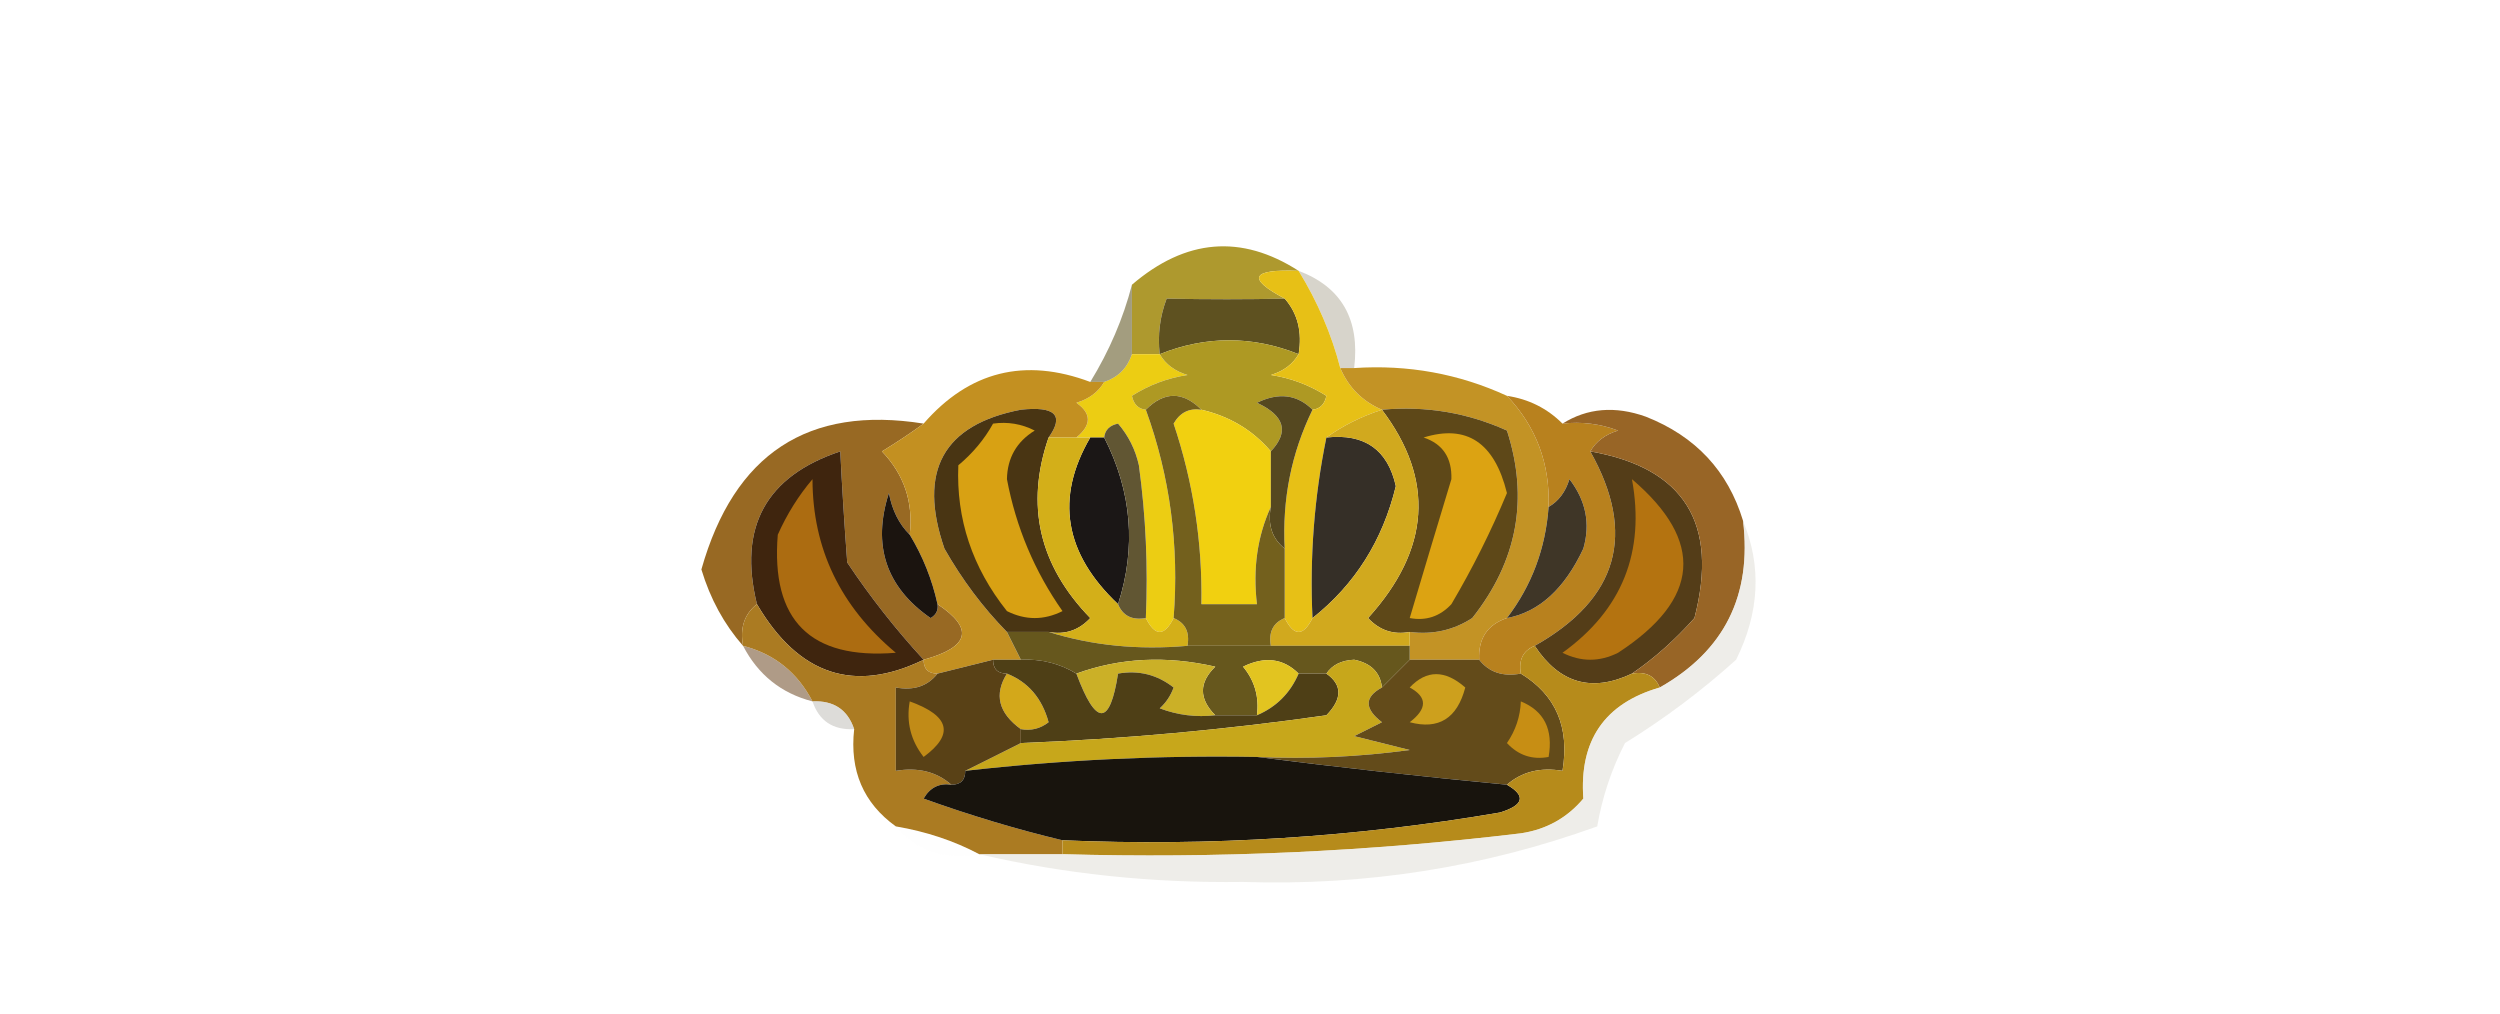 <?xml version="1.0" encoding="UTF-8"?>
<!DOCTYPE svg PUBLIC "-//W3C//DTD SVG 1.1//EN" "http://www.w3.org/Graphics/SVG/1.1/DTD/svg11.dtd">
<svg xmlns="http://www.w3.org/2000/svg" version="1.1" width="180px" height="73px" style="shape-rendering:geometricPrecision; text-rendering:geometricPrecision; image-rendering:optimizeQuality; fill-rule:evenodd; clip-rule:evenodd" xmlns:xlink="http://www.w3.org/1999/xlink">
<g><path style="opacity:1" fill="#ae992e" d="M 93.5,19.5 C 90.075,19.367 89.742,20.034 92.5,21.5C 89.772,21.562 86.938,21.562 84,21.5C 83.51,22.793 83.343,24.127 83.5,25.5C 82.833,25.5 82.167,25.5 81.5,25.5C 81.5,23.833 81.5,22.167 81.5,20.5C 85.37,17.184 89.37,16.85 93.5,19.5 Z"/></g>
<g><path style="opacity:0.965" fill="#d6d3ca" d="M 93.5,19.5 C 96.59,20.665 97.924,22.998 97.5,26.5C 97.167,26.5 96.833,26.5 96.5,26.5C 95.869,24.066 94.869,21.732 93.5,19.5 Z"/></g>
<g><path style="opacity:1" fill="#5e5120" d="M 92.5,21.5 C 93.434,22.568 93.768,23.901 93.5,25.5C 90.167,24.167 86.833,24.167 83.5,25.5C 83.343,24.127 83.51,22.793 84,21.5C 86.938,21.562 89.772,21.562 92.5,21.5 Z"/></g>
<g><path style="opacity:1" fill="#eccd13" d="M 81.5,25.5 C 82.167,25.5 82.833,25.5 83.5,25.5C 83.918,26.222 84.584,26.722 85.5,27C 84.062,27.219 82.729,27.719 81.5,28.5C 81.624,29.107 81.957,29.44 82.5,29.5C 84.242,34.303 84.909,39.303 84.5,44.5C 83.833,45.833 83.167,45.833 82.5,44.5C 82.665,40.818 82.499,37.152 82,33.5C 81.751,32.376 81.251,31.376 80.5,30.5C 79.893,30.624 79.56,30.957 79.5,31.5C 79.167,31.5 78.833,31.5 78.5,31.5C 78.167,31.5 77.833,31.5 77.5,31.5C 78.598,30.603 78.598,29.77 77.5,29C 78.416,28.722 79.082,28.222 79.5,27.5C 80.5,27.167 81.167,26.5 81.5,25.5 Z"/></g>
<g><path style="opacity:0.761" fill="#867e57" d="M 81.5,20.5 C 81.5,22.167 81.5,23.833 81.5,25.5C 81.167,26.5 80.5,27.167 79.5,27.5C 79.167,27.5 78.833,27.5 78.5,27.5C 79.869,25.268 80.869,22.934 81.5,20.5 Z"/></g>
<g><path style="opacity:1" fill="#ae9923" d="M 93.5,25.5 C 93.082,26.222 92.416,26.722 91.5,27C 92.938,27.219 94.271,27.719 95.5,28.5C 95.376,29.107 95.043,29.44 94.5,29.5C 93.399,28.402 92.066,28.235 90.5,29C 92.495,29.924 92.828,31.09 91.5,32.5C 90.198,30.972 88.531,29.972 86.5,29.5C 85.167,28.167 83.833,28.167 82.5,29.5C 81.957,29.44 81.624,29.107 81.5,28.5C 82.729,27.719 84.062,27.219 85.5,27C 84.584,26.722 83.918,26.222 83.5,25.5C 86.833,24.167 90.167,24.167 93.5,25.5 Z"/></g>
<g><path style="opacity:1" fill="#e7c016" d="M 93.5,19.5 C 94.869,21.732 95.869,24.066 96.5,26.5C 97.1,27.9 98.1,28.9 99.5,29.5C 98.005,29.989 96.671,30.655 95.5,31.5C 94.627,35.769 94.294,40.102 94.5,44.5C 93.833,45.833 93.167,45.833 92.5,44.5C 92.5,42.833 92.5,41.167 92.5,39.5C 92.311,35.963 92.977,32.63 94.5,29.5C 95.043,29.44 95.376,29.107 95.5,28.5C 94.271,27.719 92.938,27.219 91.5,27C 92.416,26.722 93.082,26.222 93.5,25.5C 93.768,23.901 93.434,22.568 92.5,21.5C 89.742,20.034 90.075,19.367 93.5,19.5 Z"/></g>
<g><path style="opacity:0.992" fill="#976822" d="M 66.5,30.5 C 65.602,31.158 64.602,31.824 63.5,32.5C 65.105,34.179 65.771,36.179 65.5,38.5C 64.732,37.737 64.232,36.737 64,35.5C 62.791,39.268 63.791,42.268 67,44.5C 67.399,44.272 67.565,43.938 67.5,43.5C 70.148,45.257 69.814,46.59 66.5,47.5C 64.5,45.329 62.666,42.996 61,40.5C 60.788,37.669 60.621,35.002 60.5,32.5C 55.139,34.288 53.139,37.954 54.5,43.5C 53.596,44.209 53.263,45.209 53.5,46.5C 52.14,44.954 51.14,43.12 50.5,41C 52.854,32.671 58.187,29.171 66.5,30.5 Z"/></g>
<g><path style="opacity:1" fill="#c39021" d="M 78.5,27.5 C 78.833,27.5 79.167,27.5 79.5,27.5C 79.082,28.222 78.416,28.722 77.5,29C 78.598,29.77 78.598,30.603 77.5,31.5C 76.833,31.5 76.167,31.5 75.5,31.5C 76.643,29.899 75.976,29.233 73.5,29.5C 67.906,30.578 66.072,33.912 68,39.5C 69.278,41.747 70.778,43.747 72.5,45.5C 72.833,46.167 73.167,46.833 73.5,47.5C 72.833,47.5 72.167,47.5 71.5,47.5C 70.167,47.833 68.833,48.167 67.5,48.5C 66.833,48.5 66.5,48.167 66.5,47.5C 69.814,46.59 70.148,45.257 67.5,43.5C 67.108,41.716 66.441,40.05 65.5,38.5C 65.771,36.179 65.105,34.179 63.5,32.5C 64.602,31.824 65.602,31.158 66.5,30.5C 69.781,26.729 73.781,25.729 78.5,27.5 Z"/></g>
<g><path style="opacity:1" fill="#f1d010" d="M 86.5,29.5 C 88.531,29.972 90.198,30.972 91.5,32.5C 91.5,33.833 91.5,35.167 91.5,36.5C 90.532,38.607 90.198,40.941 90.5,43.5C 89.167,43.5 87.833,43.5 86.5,43.5C 86.578,39.046 85.911,34.713 84.5,30.5C 84.957,29.703 85.624,29.369 86.5,29.5 Z"/></g>
<g><path style="opacity:1" fill="#c39325" d="M 96.5,26.5 C 96.833,26.5 97.167,26.5 97.5,26.5C 101.372,26.242 105.039,26.909 108.5,28.5C 110.606,30.719 111.606,33.386 111.5,36.5C 111.278,39.504 110.278,42.171 108.5,44.5C 107.094,44.973 106.427,45.973 106.5,47.5C 104.833,47.5 103.167,47.5 101.5,47.5C 101.5,47.167 101.5,46.833 101.5,46.5C 101.5,46.167 101.5,45.833 101.5,45.5C 103.144,45.714 104.644,45.38 106,44.5C 109.251,40.402 110.084,35.902 108.5,31C 105.649,29.711 102.649,29.211 99.5,29.5C 98.1,28.9 97.1,27.9 96.5,26.5 Z"/></g>
<g><path style="opacity:1" fill="#5e4818" d="M 99.5,29.5 C 102.649,29.211 105.649,29.711 108.5,31C 110.084,35.902 109.251,40.402 106,44.5C 104.644,45.38 103.144,45.714 101.5,45.5C 100.325,45.719 99.325,45.386 98.5,44.5C 102.981,39.549 103.314,34.549 99.5,29.5 Z"/></g>
<g><path style="opacity:1" fill="#dca312" d="M 102.5,31.5 C 105.605,30.534 107.605,31.867 108.5,35.5C 107.36,38.248 106.026,40.915 104.5,43.5C 103.675,44.386 102.675,44.719 101.5,44.5C 102.481,41.193 103.481,37.86 104.5,34.5C 104.547,32.962 103.88,31.962 102.5,31.5 Z"/></g>
<g><path style="opacity:1" fill="#b8811e" d="M 108.5,28.5 C 110.062,28.733 111.395,29.399 112.5,30.5C 113.873,30.343 115.207,30.51 116.5,31C 115.584,31.278 114.918,31.778 114.5,32.5C 117.842,38.441 116.509,43.107 110.5,46.5C 109.662,46.842 109.328,47.508 109.5,48.5C 108.209,48.737 107.209,48.404 106.5,47.5C 106.427,45.973 107.094,44.973 108.5,44.5C 110.807,44.069 112.64,42.402 114,39.5C 114.52,37.711 114.187,36.044 113,34.5C 112.722,35.416 112.222,36.083 111.5,36.5C 111.606,33.386 110.606,30.719 108.5,28.5 Z"/></g>
<g><path style="opacity:1" fill="#543d18" d="M 114.5,32.5 C 121.267,33.682 123.767,37.682 122,44.5C 120.603,46.07 119.103,47.404 117.5,48.5C 114.617,49.873 112.283,49.207 110.5,46.5C 116.509,43.107 117.842,38.441 114.5,32.5 Z"/></g>
<g><path style="opacity:1" fill="#554820" d="M 94.5,29.5 C 92.977,32.63 92.311,35.963 92.5,39.5C 91.596,38.791 91.263,37.791 91.5,36.5C 91.5,35.167 91.5,33.833 91.5,32.5C 92.828,31.09 92.495,29.924 90.5,29C 92.066,28.235 93.399,28.402 94.5,29.5 Z"/></g>
<g><path style="opacity:1" fill="#986526" d="M 112.5,30.5 C 114.288,29.378 116.288,29.211 118.5,30C 122.079,31.41 124.412,33.91 125.5,37.5C 126.148,42.871 124.148,46.871 119.5,49.5C 119.158,48.662 118.492,48.328 117.5,48.5C 119.103,47.404 120.603,46.07 122,44.5C 123.767,37.682 121.267,33.682 114.5,32.5C 114.918,31.778 115.584,31.278 116.5,31C 115.207,30.51 113.873,30.343 112.5,30.5 Z"/></g>
<g><path style="opacity:1" fill="#352f27" d="M 95.5,31.5 C 98.244,31.2 99.911,32.367 100.5,35C 99.552,38.919 97.552,42.086 94.5,44.5C 94.294,40.102 94.627,35.769 95.5,31.5 Z"/></g>
<g><path style="opacity:1" fill="#b47310" d="M 117.5,34.5 C 122.749,38.975 122.416,43.142 116.5,47C 115.167,47.667 113.833,47.667 112.5,47C 116.795,43.907 118.462,39.74 117.5,34.5 Z"/></g>
<g><path style="opacity:1" fill="#d1a91e" d="M 99.5,29.5 C 103.314,34.549 102.981,39.549 98.5,44.5C 99.325,45.386 100.325,45.719 101.5,45.5C 101.5,45.833 101.5,46.167 101.5,46.5C 98.167,46.5 94.833,46.5 91.5,46.5C 91.328,45.508 91.662,44.842 92.5,44.5C 93.167,45.833 93.833,45.833 94.5,44.5C 97.552,42.086 99.552,38.919 100.5,35C 99.911,32.367 98.244,31.2 95.5,31.5C 96.671,30.655 98.005,29.989 99.5,29.5 Z"/></g>
<g><path style="opacity:1" fill="#3f3627" d="M 108.5,44.5 C 110.278,42.171 111.278,39.504 111.5,36.5C 112.222,36.083 112.722,35.416 113,34.5C 114.187,36.044 114.52,37.711 114,39.5C 112.64,42.402 110.807,44.069 108.5,44.5 Z"/></g>
<g><path style="opacity:1" fill="#3f250e" d="M 66.5,47.5 C 61.497,49.939 57.497,48.605 54.5,43.5C 53.139,37.954 55.139,34.288 60.5,32.5C 60.621,35.002 60.788,37.669 61,40.5C 62.666,42.996 64.5,45.329 66.5,47.5 Z"/></g>
<g><path style="opacity:1" fill="#ac6c11" d="M 58.5,34.5 C 58.506,39.502 60.506,43.669 64.5,47C 58.333,47.5 55.5,44.667 56,38.5C 56.662,37.016 57.495,35.683 58.5,34.5 Z"/></g>
<g><path style="opacity:1" fill="#1b1716" d="M 78.5,31.5 C 78.833,31.5 79.167,31.5 79.5,31.5C 81.489,35.402 81.823,39.402 80.5,43.5C 76.626,39.847 75.96,35.847 78.5,31.5 Z"/></g>
<g><path style="opacity:1" fill="#493513" d="M 75.5,31.5 C 73.816,36.375 74.816,40.708 78.5,44.5C 77.675,45.386 76.675,45.719 75.5,45.5C 74.5,45.5 73.5,45.5 72.5,45.5C 70.778,43.747 69.278,41.747 68,39.5C 66.072,33.912 67.906,30.578 73.5,29.5C 75.976,29.233 76.643,29.899 75.5,31.5 Z"/></g>
<g><path style="opacity:1" fill="#d8a113" d="M 71.5,30.5 C 72.552,30.351 73.552,30.517 74.5,31C 73.195,31.804 72.529,32.971 72.5,34.5C 73.154,37.963 74.487,41.13 76.5,44C 75.167,44.667 73.833,44.667 72.5,44C 70.004,40.864 68.837,37.364 69,33.5C 70.045,32.627 70.878,31.627 71.5,30.5 Z"/></g>
<g><path style="opacity:1" fill="#1b140f" d="M 65.5,38.5 C 66.441,40.05 67.108,41.716 67.5,43.5C 67.565,43.938 67.399,44.272 67,44.5C 63.791,42.268 62.791,39.268 64,35.5C 64.232,36.737 64.732,37.737 65.5,38.5 Z"/></g>
<g><path style="opacity:1" fill="#d3af19" d="M 75.5,31.5 C 76.167,31.5 76.833,31.5 77.5,31.5C 77.833,31.5 78.167,31.5 78.5,31.5C 75.96,35.847 76.626,39.847 80.5,43.5C 80.842,44.338 81.508,44.672 82.5,44.5C 83.167,45.833 83.833,45.833 84.5,44.5C 85.338,44.842 85.672,45.508 85.5,46.5C 81.958,46.813 78.625,46.479 75.5,45.5C 76.675,45.719 77.675,45.386 78.5,44.5C 74.816,40.708 73.816,36.375 75.5,31.5 Z"/></g>
<g><path style="opacity:1" fill="#615633" d="M 79.5,31.5 C 79.56,30.957 79.893,30.624 80.5,30.5C 81.251,31.376 81.751,32.376 82,33.5C 82.499,37.152 82.665,40.818 82.5,44.5C 81.508,44.672 80.842,44.338 80.5,43.5C 81.823,39.402 81.489,35.402 79.5,31.5 Z"/></g>
<g><path style="opacity:1" fill="#73601d" d="M 86.5,29.5 C 85.624,29.369 84.957,29.703 84.5,30.5C 85.911,34.713 86.578,39.046 86.5,43.5C 87.833,43.5 89.167,43.5 90.5,43.5C 90.198,40.941 90.532,38.607 91.5,36.5C 91.263,37.791 91.596,38.791 92.5,39.5C 92.5,41.167 92.5,42.833 92.5,44.5C 91.662,44.842 91.328,45.508 91.5,46.5C 89.5,46.5 87.5,46.5 85.5,46.5C 85.672,45.508 85.338,44.842 84.5,44.5C 84.909,39.303 84.242,34.303 82.5,29.5C 83.833,28.167 85.167,28.167 86.5,29.5 Z"/></g>
<g><path style="opacity:0.992" fill="#ae9a86" d="M 53.5,46.5 C 55.749,47.08 57.415,48.413 58.5,50.5C 56.251,49.92 54.585,48.587 53.5,46.5 Z"/></g>
<g><path style="opacity:1" fill="#66571d" d="M 72.5,45.5 C 73.5,45.5 74.5,45.5 75.5,45.5C 78.625,46.479 81.958,46.813 85.5,46.5C 87.5,46.5 89.5,46.5 91.5,46.5C 94.833,46.5 98.167,46.5 101.5,46.5C 101.5,46.833 101.5,47.167 101.5,47.5C 100.833,48.167 100.167,48.833 99.5,49.5C 99.38,48.414 98.713,47.747 97.5,47.5C 96.584,47.543 95.917,47.876 95.5,48.5C 94.833,48.5 94.167,48.5 93.5,48.5C 92.399,47.402 91.066,47.235 89.5,48C 90.337,49.011 90.67,50.178 90.5,51.5C 89.5,51.5 88.5,51.5 87.5,51.5C 86.316,50.312 86.316,49.145 87.5,48C 83.973,47.193 80.64,47.359 77.5,48.5C 76.292,47.766 74.959,47.433 73.5,47.5C 73.167,46.833 72.833,46.167 72.5,45.5 Z"/></g>
<g><path style="opacity:1" fill="#cbb027" d="M 87.5,51.5 C 86.127,51.657 84.793,51.49 83.5,51C 83.957,50.586 84.291,50.086 84.5,49.5C 83.311,48.571 81.978,48.238 80.5,48.5C 79.911,52.297 78.911,52.297 77.5,48.5C 80.64,47.359 83.973,47.193 87.5,48C 86.316,49.145 86.316,50.312 87.5,51.5 Z"/></g>
<g><path style="opacity:1" fill="#e2c420" d="M 93.5,48.5 C 92.9,49.9 91.9,50.9 90.5,51.5C 90.67,50.178 90.337,49.011 89.5,48C 91.066,47.235 92.399,47.402 93.5,48.5 Z"/></g>
<g><path style="opacity:1" fill="#ab7b22" d="M 54.5,43.5 C 57.497,48.605 61.497,49.939 66.5,47.5C 66.5,48.167 66.833,48.5 67.5,48.5C 66.791,49.404 65.791,49.737 64.5,49.5C 64.5,51.5 64.5,53.5 64.5,55.5C 66.099,55.232 67.432,55.566 68.5,56.5C 67.624,56.369 66.957,56.703 66.5,57.5C 69.891,58.717 73.224,59.717 76.5,60.5C 76.5,60.833 76.5,61.167 76.5,61.5C 74.5,61.5 72.5,61.5 70.5,61.5C 68.698,60.542 66.698,59.875 64.5,59.5C 62.166,57.824 61.166,55.491 61.5,52.5C 61.027,51.094 60.027,50.427 58.5,50.5C 57.415,48.413 55.749,47.08 53.5,46.5C 53.263,45.209 53.596,44.209 54.5,43.5 Z"/></g>
<g><path style="opacity:1" fill="#d3a81a" d="M 72.5,48.5 C 74.026,49.105 75.026,50.271 75.5,52C 74.906,52.464 74.239,52.631 73.5,52.5C 71.891,51.335 71.557,50.001 72.5,48.5 Z"/></g>
<g><path style="opacity:0.639" fill="#cac8c3" d="M 58.5,50.5 C 60.027,50.427 61.027,51.094 61.5,52.5C 59.973,52.573 58.973,51.906 58.5,50.5 Z"/></g>
<g><path style="opacity:1" fill="#4e3f16" d="M 71.5,47.5 C 72.167,47.5 72.833,47.5 73.5,47.5C 74.959,47.433 76.292,47.766 77.5,48.5C 78.911,52.297 79.911,52.297 80.5,48.5C 81.978,48.238 83.311,48.571 84.5,49.5C 84.291,50.086 83.957,50.586 83.5,51C 84.793,51.49 86.127,51.657 87.5,51.5C 88.5,51.5 89.5,51.5 90.5,51.5C 91.9,50.9 92.9,49.9 93.5,48.5C 94.167,48.5 94.833,48.5 95.5,48.5C 96.653,49.313 96.653,50.313 95.5,51.5C 88.198,52.545 80.865,53.212 73.5,53.5C 73.5,53.167 73.5,52.833 73.5,52.5C 74.239,52.631 74.906,52.464 75.5,52C 75.026,50.271 74.026,49.105 72.5,48.5C 71.833,48.5 71.5,48.167 71.5,47.5 Z"/></g>
<g><path style="opacity:1" fill="#c7a71b" d="M 95.5,48.5 C 95.917,47.876 96.584,47.543 97.5,47.5C 98.713,47.747 99.38,48.414 99.5,49.5C 98.226,50.189 98.226,51.023 99.5,52C 98.833,52.333 98.167,52.667 97.5,53C 98.833,53.333 100.167,53.667 101.5,54C 97.848,54.499 94.182,54.665 90.5,54.5C 83.471,54.377 76.471,54.71 69.5,55.5C 70.833,54.833 72.167,54.167 73.5,53.5C 80.865,53.212 88.198,52.545 95.5,51.5C 96.653,50.313 96.653,49.313 95.5,48.5 Z"/></g>
<g><path style="opacity:1" fill="#634b1a" d="M 101.5,47.5 C 103.167,47.5 104.833,47.5 106.5,47.5C 107.209,48.404 108.209,48.737 109.5,48.5C 112.021,50.03 113.021,52.364 112.5,55.5C 110.901,55.232 109.568,55.566 108.5,56.5C 102.366,55.914 96.366,55.248 90.5,54.5C 94.182,54.665 97.848,54.499 101.5,54C 100.167,53.667 98.833,53.333 97.5,53C 98.167,52.667 98.833,52.333 99.5,52C 98.226,51.023 98.226,50.189 99.5,49.5C 100.167,48.833 100.833,48.167 101.5,47.5 Z"/></g>
<g><path style="opacity:1" fill="#cda01d" d="M 101.5,49.5 C 102.708,48.218 104.042,48.218 105.5,49.5C 104.919,51.724 103.586,52.557 101.5,52C 102.774,51.023 102.774,50.189 101.5,49.5 Z"/></g>
<g><path style="opacity:1" fill="#c78e14" d="M 109.5,50.5 C 111.176,51.183 111.843,52.517 111.5,54.5C 110.325,54.719 109.325,54.386 108.5,53.5C 109.127,52.583 109.461,51.583 109.5,50.5 Z"/></g>
<g><path style="opacity:1" fill="#594116" d="M 71.5,47.5 C 71.5,48.167 71.833,48.5 72.5,48.5C 71.557,50.001 71.891,51.335 73.5,52.5C 73.5,52.833 73.5,53.167 73.5,53.5C 72.167,54.167 70.833,54.833 69.5,55.5C 69.5,56.167 69.167,56.5 68.5,56.5C 67.432,55.566 66.099,55.232 64.5,55.5C 64.5,53.5 64.5,51.5 64.5,49.5C 65.791,49.737 66.791,49.404 67.5,48.5C 68.833,48.167 70.167,47.833 71.5,47.5 Z"/></g>
<g><path style="opacity:1" fill="#c18b17" d="M 65.5,50.5 C 68.388,51.539 68.721,52.873 66.5,54.5C 65.571,53.311 65.238,51.978 65.5,50.5 Z"/></g>
<g><path style="opacity:1" fill="#18140d" d="M 90.5,54.5 C 96.366,55.248 102.366,55.914 108.5,56.5C 109.885,57.302 109.718,57.969 108,58.5C 97.592,60.288 87.092,60.955 76.5,60.5C 73.224,59.717 69.891,58.717 66.5,57.5C 66.957,56.703 67.624,56.369 68.5,56.5C 69.167,56.5 69.5,56.167 69.5,55.5C 76.471,54.71 83.471,54.377 90.5,54.5 Z"/></g>
<g><path style="opacity:1" fill="#b68b1b" d="M 110.5,46.5 C 112.283,49.207 114.617,49.873 117.5,48.5C 118.492,48.328 119.158,48.662 119.5,49.5C 115.533,50.643 113.699,53.309 114,57.5C 112.829,58.893 111.329,59.727 109.5,60C 98.544,61.319 87.544,61.819 76.5,61.5C 76.5,61.167 76.5,60.833 76.5,60.5C 87.092,60.955 97.592,60.288 108,58.5C 109.718,57.969 109.885,57.302 108.5,56.5C 109.568,55.566 110.901,55.232 112.5,55.5C 113.021,52.364 112.021,50.03 109.5,48.5C 109.328,47.508 109.662,46.842 110.5,46.5 Z"/></g>
<g><path style="opacity:0.634" fill="#e5e3dc" d="M 125.5,37.5 C 126.851,40.772 126.684,44.106 125,47.5C 122.512,49.743 119.846,51.743 117,53.5C 116.027,55.392 115.36,57.392 115,59.5C 106.815,62.456 98.315,63.789 89.5,63.5C 82.941,63.589 76.608,62.923 70.5,61.5C 72.5,61.5 74.5,61.5 76.5,61.5C 87.544,61.819 98.544,61.319 109.5,60C 111.329,59.727 112.829,58.893 114,57.5C 113.699,53.309 115.533,50.643 119.5,49.5C 124.148,46.871 126.148,42.871 125.5,37.5 Z"/></g>
<g><path style="opacity:0.069" fill="#ededec" d="M 64.5,59.5 C 66.698,59.875 68.698,60.542 70.5,61.5C 67.99,61.947 65.99,61.28 64.5,59.5 Z"/></g>
</svg>

